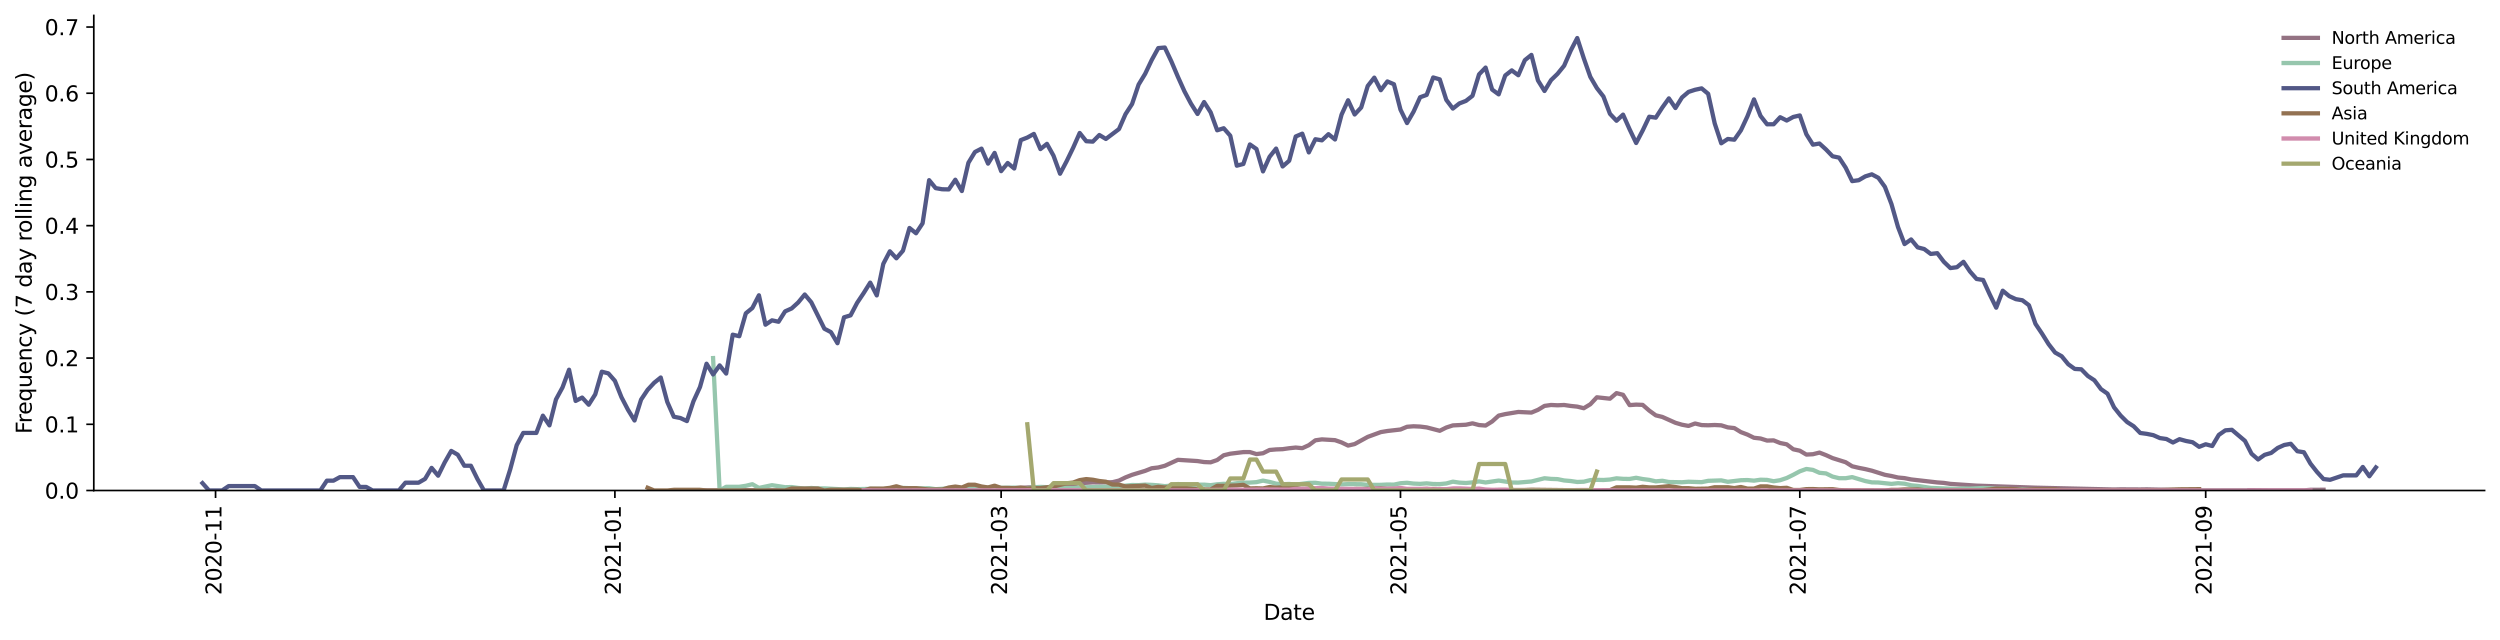<?xml version="1.0" encoding="utf-8" standalone="no"?>
<!DOCTYPE svg PUBLIC "-//W3C//DTD SVG 1.1//EN"
  "http://www.w3.org/Graphics/SVG/1.1/DTD/svg11.dtd">
<svg height="298.621pt" version="1.1" viewBox="0 0 1166.981 298.621" width="1166.981pt" xmlns="http://www.w3.org/2000/svg" xmlns:xlink="http://www.w3.org/1999/xlink">
 <defs>
  <style type="text/css">*{stroke-linecap:butt;stroke-linejoin:round;}</style>
 </defs>
 <g id="figure_1">
  <g id="patch_1">
   <path d="M 0 298.621 
L 1166.981 298.621 
L 1166.981 0 
L 0 0 
z
" style="fill:#ffffff;"/>
  </g>
  <g id="axes_1">
   <g id="patch_2">
    <path d="M 43.781 228.96 
L 1159.781 228.96 
L 1159.781 7.2 
L 43.781 7.2 
z
" style="fill:#ffffff;"/>
   </g>
   <g id="matplotlib.axis_1">
    <g id="xtick_1">
     <g id="line2d_1">
      <defs>
       <path d="M 0 0 
L 0 3.5 
" id="m5f59360769" style="stroke:#000000;stroke-width:0.8;"/>
      </defs>
      <g>
       <use style="stroke:#000000;stroke-width:0.8;" x="100.62" xlink:href="#m5f59360769" y="228.96"/>
      </g>
     </g>
     <g id="text_1">
      <!-- 2020-11 -->
      <g transform="translate(103.38 277.743)rotate(-90)scale(0.1 -0.1)">
       <defs>
        <path d="M 1228 531 
L 3431 531 
L 3431 0 
L 469 0 
L 469 531 
Q 828 903 1448 1529 
Q 2069 2156 2228 2338 
Q 2531 2678 2651 2914 
Q 2772 3150 2772 3378 
Q 2772 3750 2511 3984 
Q 2250 4219 1831 4219 
Q 1534 4219 1204 4116 
Q 875 4013 500 3803 
L 500 4441 
Q 881 4594 1212 4672 
Q 1544 4750 1819 4750 
Q 2544 4750 2975 4387 
Q 3406 4025 3406 3419 
Q 3406 3131 3298 2873 
Q 3191 2616 2906 2266 
Q 2828 2175 2409 1742 
Q 1991 1309 1228 531 
z
" id="DejaVuSans-32" transform="scale(0.016)"/>
        <path d="M 2034 4250 
Q 1547 4250 1301 3770 
Q 1056 3291 1056 2328 
Q 1056 1369 1301 889 
Q 1547 409 2034 409 
Q 2525 409 2770 889 
Q 3016 1369 3016 2328 
Q 3016 3291 2770 3770 
Q 2525 4250 2034 4250 
z
M 2034 4750 
Q 2819 4750 3233 4129 
Q 3647 3509 3647 2328 
Q 3647 1150 3233 529 
Q 2819 -91 2034 -91 
Q 1250 -91 836 529 
Q 422 1150 422 2328 
Q 422 3509 836 4129 
Q 1250 4750 2034 4750 
z
" id="DejaVuSans-30" transform="scale(0.016)"/>
        <path d="M 313 2009 
L 1997 2009 
L 1997 1497 
L 313 1497 
L 313 2009 
z
" id="DejaVuSans-2d" transform="scale(0.016)"/>
        <path d="M 794 531 
L 1825 531 
L 1825 4091 
L 703 3866 
L 703 4441 
L 1819 4666 
L 2450 4666 
L 2450 531 
L 3481 531 
L 3481 0 
L 794 0 
L 794 531 
z
" id="DejaVuSans-31" transform="scale(0.016)"/>
       </defs>
       <use xlink:href="#DejaVuSans-32"/>
       <use x="63.623" xlink:href="#DejaVuSans-30"/>
       <use x="127.246" xlink:href="#DejaVuSans-32"/>
       <use x="190.869" xlink:href="#DejaVuSans-30"/>
       <use x="254.492" xlink:href="#DejaVuSans-2d"/>
       <use x="290.576" xlink:href="#DejaVuSans-31"/>
       <use x="354.199" xlink:href="#DejaVuSans-31"/>
      </g>
     </g>
    </g>
    <g id="xtick_2">
     <g id="line2d_2">
      <g>
       <use style="stroke:#000000;stroke-width:0.8;" x="287.028" xlink:href="#m5f59360769" y="228.96"/>
      </g>
     </g>
     <g id="text_2">
      <!-- 2021-01 -->
      <g transform="translate(289.787 277.743)rotate(-90)scale(0.1 -0.1)">
       <use xlink:href="#DejaVuSans-32"/>
       <use x="63.623" xlink:href="#DejaVuSans-30"/>
       <use x="127.246" xlink:href="#DejaVuSans-32"/>
       <use x="190.869" xlink:href="#DejaVuSans-31"/>
       <use x="254.492" xlink:href="#DejaVuSans-2d"/>
       <use x="290.576" xlink:href="#DejaVuSans-30"/>
       <use x="354.199" xlink:href="#DejaVuSans-31"/>
      </g>
     </g>
    </g>
    <g id="xtick_3">
     <g id="line2d_3">
      <g>
       <use style="stroke:#000000;stroke-width:0.8;" x="467.323" xlink:href="#m5f59360769" y="228.96"/>
      </g>
     </g>
     <g id="text_3">
      <!-- 2021-03 -->
      <g transform="translate(470.083 277.743)rotate(-90)scale(0.1 -0.1)">
       <defs>
        <path d="M 2597 2516 
Q 3050 2419 3304 2112 
Q 3559 1806 3559 1356 
Q 3559 666 3084 287 
Q 2609 -91 1734 -91 
Q 1441 -91 1130 -33 
Q 819 25 488 141 
L 488 750 
Q 750 597 1062 519 
Q 1375 441 1716 441 
Q 2309 441 2620 675 
Q 2931 909 2931 1356 
Q 2931 1769 2642 2001 
Q 2353 2234 1838 2234 
L 1294 2234 
L 1294 2753 
L 1863 2753 
Q 2328 2753 2575 2939 
Q 2822 3125 2822 3475 
Q 2822 3834 2567 4026 
Q 2313 4219 1838 4219 
Q 1578 4219 1281 4162 
Q 984 4106 628 3988 
L 628 4550 
Q 988 4650 1302 4700 
Q 1616 4750 1894 4750 
Q 2613 4750 3031 4423 
Q 3450 4097 3450 3541 
Q 3450 3153 3228 2886 
Q 3006 2619 2597 2516 
z
" id="DejaVuSans-33" transform="scale(0.016)"/>
       </defs>
       <use xlink:href="#DejaVuSans-32"/>
       <use x="63.623" xlink:href="#DejaVuSans-30"/>
       <use x="127.246" xlink:href="#DejaVuSans-32"/>
       <use x="190.869" xlink:href="#DejaVuSans-31"/>
       <use x="254.492" xlink:href="#DejaVuSans-2d"/>
       <use x="290.576" xlink:href="#DejaVuSans-30"/>
       <use x="354.199" xlink:href="#DejaVuSans-33"/>
      </g>
     </g>
    </g>
    <g id="xtick_4">
     <g id="line2d_4">
      <g>
       <use style="stroke:#000000;stroke-width:0.8;" x="653.731" xlink:href="#m5f59360769" y="228.96"/>
      </g>
     </g>
     <g id="text_4">
      <!-- 2021-05 -->
      <g transform="translate(656.49 277.743)rotate(-90)scale(0.1 -0.1)">
       <defs>
        <path d="M 691 4666 
L 3169 4666 
L 3169 4134 
L 1269 4134 
L 1269 2991 
Q 1406 3038 1543 3061 
Q 1681 3084 1819 3084 
Q 2600 3084 3056 2656 
Q 3513 2228 3513 1497 
Q 3513 744 3044 326 
Q 2575 -91 1722 -91 
Q 1428 -91 1123 -41 
Q 819 9 494 109 
L 494 744 
Q 775 591 1075 516 
Q 1375 441 1709 441 
Q 2250 441 2565 725 
Q 2881 1009 2881 1497 
Q 2881 1984 2565 2268 
Q 2250 2553 1709 2553 
Q 1456 2553 1204 2497 
Q 953 2441 691 2322 
L 691 4666 
z
" id="DejaVuSans-35" transform="scale(0.016)"/>
       </defs>
       <use xlink:href="#DejaVuSans-32"/>
       <use x="63.623" xlink:href="#DejaVuSans-30"/>
       <use x="127.246" xlink:href="#DejaVuSans-32"/>
       <use x="190.869" xlink:href="#DejaVuSans-31"/>
       <use x="254.492" xlink:href="#DejaVuSans-2d"/>
       <use x="290.576" xlink:href="#DejaVuSans-30"/>
       <use x="354.199" xlink:href="#DejaVuSans-35"/>
      </g>
     </g>
    </g>
    <g id="xtick_5">
     <g id="line2d_5">
      <g>
       <use style="stroke:#000000;stroke-width:0.8;" x="840.138" xlink:href="#m5f59360769" y="228.96"/>
      </g>
     </g>
     <g id="text_5">
      <!-- 2021-07 -->
      <g transform="translate(842.898 277.743)rotate(-90)scale(0.1 -0.1)">
       <defs>
        <path d="M 525 4666 
L 3525 4666 
L 3525 4397 
L 1831 0 
L 1172 0 
L 2766 4134 
L 525 4134 
L 525 4666 
z
" id="DejaVuSans-37" transform="scale(0.016)"/>
       </defs>
       <use xlink:href="#DejaVuSans-32"/>
       <use x="63.623" xlink:href="#DejaVuSans-30"/>
       <use x="127.246" xlink:href="#DejaVuSans-32"/>
       <use x="190.869" xlink:href="#DejaVuSans-31"/>
       <use x="254.492" xlink:href="#DejaVuSans-2d"/>
       <use x="290.576" xlink:href="#DejaVuSans-30"/>
       <use x="354.199" xlink:href="#DejaVuSans-37"/>
      </g>
     </g>
    </g>
    <g id="xtick_6">
     <g id="line2d_6">
      <g>
       <use style="stroke:#000000;stroke-width:0.8;" x="1029.602" xlink:href="#m5f59360769" y="228.96"/>
      </g>
     </g>
     <g id="text_6">
      <!-- 2021-09 -->
      <g transform="translate(1032.361 277.743)rotate(-90)scale(0.1 -0.1)">
       <defs>
        <path d="M 703 97 
L 703 672 
Q 941 559 1184 500 
Q 1428 441 1663 441 
Q 2288 441 2617 861 
Q 2947 1281 2994 2138 
Q 2813 1869 2534 1725 
Q 2256 1581 1919 1581 
Q 1219 1581 811 2004 
Q 403 2428 403 3163 
Q 403 3881 828 4315 
Q 1253 4750 1959 4750 
Q 2769 4750 3195 4129 
Q 3622 3509 3622 2328 
Q 3622 1225 3098 567 
Q 2575 -91 1691 -91 
Q 1453 -91 1209 -44 
Q 966 3 703 97 
z
M 1959 2075 
Q 2384 2075 2632 2365 
Q 2881 2656 2881 3163 
Q 2881 3666 2632 3958 
Q 2384 4250 1959 4250 
Q 1534 4250 1286 3958 
Q 1038 3666 1038 3163 
Q 1038 2656 1286 2365 
Q 1534 2075 1959 2075 
z
" id="DejaVuSans-39" transform="scale(0.016)"/>
       </defs>
       <use xlink:href="#DejaVuSans-32"/>
       <use x="63.623" xlink:href="#DejaVuSans-30"/>
       <use x="127.246" xlink:href="#DejaVuSans-32"/>
       <use x="190.869" xlink:href="#DejaVuSans-31"/>
       <use x="254.492" xlink:href="#DejaVuSans-2d"/>
       <use x="290.576" xlink:href="#DejaVuSans-30"/>
       <use x="354.199" xlink:href="#DejaVuSans-39"/>
      </g>
     </g>
    </g>
    <g id="text_7">
     <!-- Date -->
     <g transform="translate(589.83 289.341)scale(0.1 -0.1)">
      <defs>
       <path d="M 1259 4147 
L 1259 519 
L 2022 519 
Q 2988 519 3436 956 
Q 3884 1394 3884 2338 
Q 3884 3275 3436 3711 
Q 2988 4147 2022 4147 
L 1259 4147 
z
M 628 4666 
L 1925 4666 
Q 3281 4666 3915 4102 
Q 4550 3538 4550 2338 
Q 4550 1131 3912 565 
Q 3275 0 1925 0 
L 628 0 
L 628 4666 
z
" id="DejaVuSans-44" transform="scale(0.016)"/>
       <path d="M 2194 1759 
Q 1497 1759 1228 1600 
Q 959 1441 959 1056 
Q 959 750 1161 570 
Q 1363 391 1709 391 
Q 2188 391 2477 730 
Q 2766 1069 2766 1631 
L 2766 1759 
L 2194 1759 
z
M 3341 1997 
L 3341 0 
L 2766 0 
L 2766 531 
Q 2569 213 2275 61 
Q 1981 -91 1556 -91 
Q 1019 -91 701 211 
Q 384 513 384 1019 
Q 384 1609 779 1909 
Q 1175 2209 1959 2209 
L 2766 2209 
L 2766 2266 
Q 2766 2663 2505 2880 
Q 2244 3097 1772 3097 
Q 1472 3097 1187 3025 
Q 903 2953 641 2809 
L 641 3341 
Q 956 3463 1253 3523 
Q 1550 3584 1831 3584 
Q 2591 3584 2966 3190 
Q 3341 2797 3341 1997 
z
" id="DejaVuSans-61" transform="scale(0.016)"/>
       <path d="M 1172 4494 
L 1172 3500 
L 2356 3500 
L 2356 3053 
L 1172 3053 
L 1172 1153 
Q 1172 725 1289 603 
Q 1406 481 1766 481 
L 2356 481 
L 2356 0 
L 1766 0 
Q 1100 0 847 248 
Q 594 497 594 1153 
L 594 3053 
L 172 3053 
L 172 3500 
L 594 3500 
L 594 4494 
L 1172 4494 
z
" id="DejaVuSans-74" transform="scale(0.016)"/>
       <path d="M 3597 1894 
L 3597 1613 
L 953 1613 
Q 991 1019 1311 708 
Q 1631 397 2203 397 
Q 2534 397 2845 478 
Q 3156 559 3463 722 
L 3463 178 
Q 3153 47 2828 -22 
Q 2503 -91 2169 -91 
Q 1331 -91 842 396 
Q 353 884 353 1716 
Q 353 2575 817 3079 
Q 1281 3584 2069 3584 
Q 2775 3584 3186 3129 
Q 3597 2675 3597 1894 
z
M 3022 2063 
Q 3016 2534 2758 2815 
Q 2500 3097 2075 3097 
Q 1594 3097 1305 2825 
Q 1016 2553 972 2059 
L 3022 2063 
z
" id="DejaVuSans-65" transform="scale(0.016)"/>
      </defs>
      <use xlink:href="#DejaVuSans-44"/>
      <use x="77.002" xlink:href="#DejaVuSans-61"/>
      <use x="138.281" xlink:href="#DejaVuSans-74"/>
      <use x="177.49" xlink:href="#DejaVuSans-65"/>
     </g>
    </g>
   </g>
   <g id="matplotlib.axis_2">
    <g id="ytick_1">
     <g id="line2d_7">
      <defs>
       <path d="M 0 0 
L -3.5 0 
" id="m405c05b58d" style="stroke:#000000;stroke-width:0.8;"/>
      </defs>
      <g>
       <use style="stroke:#000000;stroke-width:0.8;" x="43.781" xlink:href="#m405c05b58d" y="228.96"/>
      </g>
     </g>
     <g id="text_8">
      <!-- 0.0 -->
      <g transform="translate(20.878 232.759)scale(0.1 -0.1)">
       <defs>
        <path d="M 684 794 
L 1344 794 
L 1344 0 
L 684 0 
L 684 794 
z
" id="DejaVuSans-2e" transform="scale(0.016)"/>
       </defs>
       <use xlink:href="#DejaVuSans-30"/>
       <use x="63.623" xlink:href="#DejaVuSans-2e"/>
       <use x="95.41" xlink:href="#DejaVuSans-30"/>
      </g>
     </g>
    </g>
    <g id="ytick_2">
     <g id="line2d_8">
      <g>
       <use style="stroke:#000000;stroke-width:0.8;" x="43.781" xlink:href="#m405c05b58d" y="198.054"/>
      </g>
     </g>
     <g id="text_9">
      <!-- 0.1 -->
      <g transform="translate(20.878 201.853)scale(0.1 -0.1)">
       <use xlink:href="#DejaVuSans-30"/>
       <use x="63.623" xlink:href="#DejaVuSans-2e"/>
       <use x="95.41" xlink:href="#DejaVuSans-31"/>
      </g>
     </g>
    </g>
    <g id="ytick_3">
     <g id="line2d_9">
      <g>
       <use style="stroke:#000000;stroke-width:0.8;" x="43.781" xlink:href="#m405c05b58d" y="167.148"/>
      </g>
     </g>
     <g id="text_10">
      <!-- 0.2 -->
      <g transform="translate(20.878 170.947)scale(0.1 -0.1)">
       <use xlink:href="#DejaVuSans-30"/>
       <use x="63.623" xlink:href="#DejaVuSans-2e"/>
       <use x="95.41" xlink:href="#DejaVuSans-32"/>
      </g>
     </g>
    </g>
    <g id="ytick_4">
     <g id="line2d_10">
      <g>
       <use style="stroke:#000000;stroke-width:0.8;" x="43.781" xlink:href="#m405c05b58d" y="136.242"/>
      </g>
     </g>
     <g id="text_11">
      <!-- 0.3 -->
      <g transform="translate(20.878 140.041)scale(0.1 -0.1)">
       <use xlink:href="#DejaVuSans-30"/>
       <use x="63.623" xlink:href="#DejaVuSans-2e"/>
       <use x="95.41" xlink:href="#DejaVuSans-33"/>
      </g>
     </g>
    </g>
    <g id="ytick_5">
     <g id="line2d_11">
      <g>
       <use style="stroke:#000000;stroke-width:0.8;" x="43.781" xlink:href="#m405c05b58d" y="105.336"/>
      </g>
     </g>
     <g id="text_12">
      <!-- 0.4 -->
      <g transform="translate(20.878 109.135)scale(0.1 -0.1)">
       <defs>
        <path d="M 2419 4116 
L 825 1625 
L 2419 1625 
L 2419 4116 
z
M 2253 4666 
L 3047 4666 
L 3047 1625 
L 3713 1625 
L 3713 1100 
L 3047 1100 
L 3047 0 
L 2419 0 
L 2419 1100 
L 313 1100 
L 313 1709 
L 2253 4666 
z
" id="DejaVuSans-34" transform="scale(0.016)"/>
       </defs>
       <use xlink:href="#DejaVuSans-30"/>
       <use x="63.623" xlink:href="#DejaVuSans-2e"/>
       <use x="95.41" xlink:href="#DejaVuSans-34"/>
      </g>
     </g>
    </g>
    <g id="ytick_6">
     <g id="line2d_12">
      <g>
       <use style="stroke:#000000;stroke-width:0.8;" x="43.781" xlink:href="#m405c05b58d" y="74.43"/>
      </g>
     </g>
     <g id="text_13">
      <!-- 0.5 -->
      <g transform="translate(20.878 78.229)scale(0.1 -0.1)">
       <use xlink:href="#DejaVuSans-30"/>
       <use x="63.623" xlink:href="#DejaVuSans-2e"/>
       <use x="95.41" xlink:href="#DejaVuSans-35"/>
      </g>
     </g>
    </g>
    <g id="ytick_7">
     <g id="line2d_13">
      <g>
       <use style="stroke:#000000;stroke-width:0.8;" x="43.781" xlink:href="#m405c05b58d" y="43.524"/>
      </g>
     </g>
     <g id="text_14">
      <!-- 0.6 -->
      <g transform="translate(20.878 47.323)scale(0.1 -0.1)">
       <defs>
        <path d="M 2113 2584 
Q 1688 2584 1439 2293 
Q 1191 2003 1191 1497 
Q 1191 994 1439 701 
Q 1688 409 2113 409 
Q 2538 409 2786 701 
Q 3034 994 3034 1497 
Q 3034 2003 2786 2293 
Q 2538 2584 2113 2584 
z
M 3366 4563 
L 3366 3988 
Q 3128 4100 2886 4159 
Q 2644 4219 2406 4219 
Q 1781 4219 1451 3797 
Q 1122 3375 1075 2522 
Q 1259 2794 1537 2939 
Q 1816 3084 2150 3084 
Q 2853 3084 3261 2657 
Q 3669 2231 3669 1497 
Q 3669 778 3244 343 
Q 2819 -91 2113 -91 
Q 1303 -91 875 529 
Q 447 1150 447 2328 
Q 447 3434 972 4092 
Q 1497 4750 2381 4750 
Q 2619 4750 2861 4703 
Q 3103 4656 3366 4563 
z
" id="DejaVuSans-36" transform="scale(0.016)"/>
       </defs>
       <use xlink:href="#DejaVuSans-30"/>
       <use x="63.623" xlink:href="#DejaVuSans-2e"/>
       <use x="95.41" xlink:href="#DejaVuSans-36"/>
      </g>
     </g>
    </g>
    <g id="ytick_8">
     <g id="line2d_14">
      <g>
       <use style="stroke:#000000;stroke-width:0.8;" x="43.781" xlink:href="#m405c05b58d" y="12.618"/>
      </g>
     </g>
     <g id="text_15">
      <!-- 0.7 -->
      <g transform="translate(20.878 16.417)scale(0.1 -0.1)">
       <use xlink:href="#DejaVuSans-30"/>
       <use x="63.623" xlink:href="#DejaVuSans-2e"/>
       <use x="95.41" xlink:href="#DejaVuSans-37"/>
      </g>
     </g>
    </g>
    <g id="text_16">
     <!-- Frequency (7 day rolling average) -->
     <g transform="translate(14.798 202.529)rotate(-90)scale(0.1 -0.1)">
      <defs>
       <path d="M 628 4666 
L 3309 4666 
L 3309 4134 
L 1259 4134 
L 1259 2759 
L 3109 2759 
L 3109 2228 
L 1259 2228 
L 1259 0 
L 628 0 
L 628 4666 
z
" id="DejaVuSans-46" transform="scale(0.016)"/>
       <path d="M 2631 2963 
Q 2534 3019 2420 3045 
Q 2306 3072 2169 3072 
Q 1681 3072 1420 2755 
Q 1159 2438 1159 1844 
L 1159 0 
L 581 0 
L 581 3500 
L 1159 3500 
L 1159 2956 
Q 1341 3275 1631 3429 
Q 1922 3584 2338 3584 
Q 2397 3584 2469 3576 
Q 2541 3569 2628 3553 
L 2631 2963 
z
" id="DejaVuSans-72" transform="scale(0.016)"/>
       <path d="M 947 1747 
Q 947 1113 1208 752 
Q 1469 391 1925 391 
Q 2381 391 2643 752 
Q 2906 1113 2906 1747 
Q 2906 2381 2643 2742 
Q 2381 3103 1925 3103 
Q 1469 3103 1208 2742 
Q 947 2381 947 1747 
z
M 2906 525 
Q 2725 213 2448 61 
Q 2172 -91 1784 -91 
Q 1150 -91 751 415 
Q 353 922 353 1747 
Q 353 2572 751 3078 
Q 1150 3584 1784 3584 
Q 2172 3584 2448 3432 
Q 2725 3281 2906 2969 
L 2906 3500 
L 3481 3500 
L 3481 -1331 
L 2906 -1331 
L 2906 525 
z
" id="DejaVuSans-71" transform="scale(0.016)"/>
       <path d="M 544 1381 
L 544 3500 
L 1119 3500 
L 1119 1403 
Q 1119 906 1312 657 
Q 1506 409 1894 409 
Q 2359 409 2629 706 
Q 2900 1003 2900 1516 
L 2900 3500 
L 3475 3500 
L 3475 0 
L 2900 0 
L 2900 538 
Q 2691 219 2414 64 
Q 2138 -91 1772 -91 
Q 1169 -91 856 284 
Q 544 659 544 1381 
z
M 1991 3584 
L 1991 3584 
z
" id="DejaVuSans-75" transform="scale(0.016)"/>
       <path d="M 3513 2113 
L 3513 0 
L 2938 0 
L 2938 2094 
Q 2938 2591 2744 2837 
Q 2550 3084 2163 3084 
Q 1697 3084 1428 2787 
Q 1159 2491 1159 1978 
L 1159 0 
L 581 0 
L 581 3500 
L 1159 3500 
L 1159 2956 
Q 1366 3272 1645 3428 
Q 1925 3584 2291 3584 
Q 2894 3584 3203 3211 
Q 3513 2838 3513 2113 
z
" id="DejaVuSans-6e" transform="scale(0.016)"/>
       <path d="M 3122 3366 
L 3122 2828 
Q 2878 2963 2633 3030 
Q 2388 3097 2138 3097 
Q 1578 3097 1268 2742 
Q 959 2388 959 1747 
Q 959 1106 1268 751 
Q 1578 397 2138 397 
Q 2388 397 2633 464 
Q 2878 531 3122 666 
L 3122 134 
Q 2881 22 2623 -34 
Q 2366 -91 2075 -91 
Q 1284 -91 818 406 
Q 353 903 353 1747 
Q 353 2603 823 3093 
Q 1294 3584 2113 3584 
Q 2378 3584 2631 3529 
Q 2884 3475 3122 3366 
z
" id="DejaVuSans-63" transform="scale(0.016)"/>
       <path d="M 2059 -325 
Q 1816 -950 1584 -1140 
Q 1353 -1331 966 -1331 
L 506 -1331 
L 506 -850 
L 844 -850 
Q 1081 -850 1212 -737 
Q 1344 -625 1503 -206 
L 1606 56 
L 191 3500 
L 800 3500 
L 1894 763 
L 2988 3500 
L 3597 3500 
L 2059 -325 
z
" id="DejaVuSans-79" transform="scale(0.016)"/>
       <path id="DejaVuSans-20" transform="scale(0.016)"/>
       <path d="M 1984 4856 
Q 1566 4138 1362 3434 
Q 1159 2731 1159 2009 
Q 1159 1288 1364 580 
Q 1569 -128 1984 -844 
L 1484 -844 
Q 1016 -109 783 600 
Q 550 1309 550 2009 
Q 550 2706 781 3412 
Q 1013 4119 1484 4856 
L 1984 4856 
z
" id="DejaVuSans-28" transform="scale(0.016)"/>
       <path d="M 2906 2969 
L 2906 4863 
L 3481 4863 
L 3481 0 
L 2906 0 
L 2906 525 
Q 2725 213 2448 61 
Q 2172 -91 1784 -91 
Q 1150 -91 751 415 
Q 353 922 353 1747 
Q 353 2572 751 3078 
Q 1150 3584 1784 3584 
Q 2172 3584 2448 3432 
Q 2725 3281 2906 2969 
z
M 947 1747 
Q 947 1113 1208 752 
Q 1469 391 1925 391 
Q 2381 391 2643 752 
Q 2906 1113 2906 1747 
Q 2906 2381 2643 2742 
Q 2381 3103 1925 3103 
Q 1469 3103 1208 2742 
Q 947 2381 947 1747 
z
" id="DejaVuSans-64" transform="scale(0.016)"/>
       <path d="M 1959 3097 
Q 1497 3097 1228 2736 
Q 959 2375 959 1747 
Q 959 1119 1226 758 
Q 1494 397 1959 397 
Q 2419 397 2687 759 
Q 2956 1122 2956 1747 
Q 2956 2369 2687 2733 
Q 2419 3097 1959 3097 
z
M 1959 3584 
Q 2709 3584 3137 3096 
Q 3566 2609 3566 1747 
Q 3566 888 3137 398 
Q 2709 -91 1959 -91 
Q 1206 -91 779 398 
Q 353 888 353 1747 
Q 353 2609 779 3096 
Q 1206 3584 1959 3584 
z
" id="DejaVuSans-6f" transform="scale(0.016)"/>
       <path d="M 603 4863 
L 1178 4863 
L 1178 0 
L 603 0 
L 603 4863 
z
" id="DejaVuSans-6c" transform="scale(0.016)"/>
       <path d="M 603 3500 
L 1178 3500 
L 1178 0 
L 603 0 
L 603 3500 
z
M 603 4863 
L 1178 4863 
L 1178 4134 
L 603 4134 
L 603 4863 
z
" id="DejaVuSans-69" transform="scale(0.016)"/>
       <path d="M 2906 1791 
Q 2906 2416 2648 2759 
Q 2391 3103 1925 3103 
Q 1463 3103 1205 2759 
Q 947 2416 947 1791 
Q 947 1169 1205 825 
Q 1463 481 1925 481 
Q 2391 481 2648 825 
Q 2906 1169 2906 1791 
z
M 3481 434 
Q 3481 -459 3084 -895 
Q 2688 -1331 1869 -1331 
Q 1566 -1331 1297 -1286 
Q 1028 -1241 775 -1147 
L 775 -588 
Q 1028 -725 1275 -790 
Q 1522 -856 1778 -856 
Q 2344 -856 2625 -561 
Q 2906 -266 2906 331 
L 2906 616 
Q 2728 306 2450 153 
Q 2172 0 1784 0 
Q 1141 0 747 490 
Q 353 981 353 1791 
Q 353 2603 747 3093 
Q 1141 3584 1784 3584 
Q 2172 3584 2450 3431 
Q 2728 3278 2906 2969 
L 2906 3500 
L 3481 3500 
L 3481 434 
z
" id="DejaVuSans-67" transform="scale(0.016)"/>
       <path d="M 191 3500 
L 800 3500 
L 1894 563 
L 2988 3500 
L 3597 3500 
L 2284 0 
L 1503 0 
L 191 3500 
z
" id="DejaVuSans-76" transform="scale(0.016)"/>
       <path d="M 513 4856 
L 1013 4856 
Q 1481 4119 1714 3412 
Q 1947 2706 1947 2009 
Q 1947 1309 1714 600 
Q 1481 -109 1013 -844 
L 513 -844 
Q 928 -128 1133 580 
Q 1338 1288 1338 2009 
Q 1338 2731 1133 3434 
Q 928 4138 513 4856 
z
" id="DejaVuSans-29" transform="scale(0.016)"/>
      </defs>
      <use xlink:href="#DejaVuSans-46"/>
      <use x="50.27" xlink:href="#DejaVuSans-72"/>
      <use x="89.133" xlink:href="#DejaVuSans-65"/>
      <use x="150.656" xlink:href="#DejaVuSans-71"/>
      <use x="214.133" xlink:href="#DejaVuSans-75"/>
      <use x="277.512" xlink:href="#DejaVuSans-65"/>
      <use x="339.035" xlink:href="#DejaVuSans-6e"/>
      <use x="402.414" xlink:href="#DejaVuSans-63"/>
      <use x="457.395" xlink:href="#DejaVuSans-79"/>
      <use x="516.574" xlink:href="#DejaVuSans-20"/>
      <use x="548.361" xlink:href="#DejaVuSans-28"/>
      <use x="587.375" xlink:href="#DejaVuSans-37"/>
      <use x="650.998" xlink:href="#DejaVuSans-20"/>
      <use x="682.785" xlink:href="#DejaVuSans-64"/>
      <use x="746.262" xlink:href="#DejaVuSans-61"/>
      <use x="807.541" xlink:href="#DejaVuSans-79"/>
      <use x="866.721" xlink:href="#DejaVuSans-20"/>
      <use x="898.508" xlink:href="#DejaVuSans-72"/>
      <use x="937.371" xlink:href="#DejaVuSans-6f"/>
      <use x="998.553" xlink:href="#DejaVuSans-6c"/>
      <use x="1026.336" xlink:href="#DejaVuSans-6c"/>
      <use x="1054.119" xlink:href="#DejaVuSans-69"/>
      <use x="1081.902" xlink:href="#DejaVuSans-6e"/>
      <use x="1145.281" xlink:href="#DejaVuSans-67"/>
      <use x="1208.758" xlink:href="#DejaVuSans-20"/>
      <use x="1240.545" xlink:href="#DejaVuSans-61"/>
      <use x="1301.824" xlink:href="#DejaVuSans-76"/>
      <use x="1361.004" xlink:href="#DejaVuSans-65"/>
      <use x="1422.527" xlink:href="#DejaVuSans-72"/>
      <use x="1463.641" xlink:href="#DejaVuSans-61"/>
      <use x="1524.92" xlink:href="#DejaVuSans-67"/>
      <use x="1588.396" xlink:href="#DejaVuSans-65"/>
      <use x="1649.92" xlink:href="#DejaVuSans-29"/>
     </g>
    </g>
   </g>
   <g id="line2d_15">
    <path clip-path="url(#p22d90b7906)" d="M 323.698 228.875 
L 332.866 228.96 
L 338.977 228.868 
L 348.145 228.807 
L 354.257 228.9 
L 366.48 228.936 
L 378.703 228.912 
L 393.983 228.938 
L 400.095 228.889 
L 406.206 228.817 
L 448.988 228.769 
L 455.1 228.494 
L 461.212 228.455 
L 464.268 228.303 
L 467.323 228.319 
L 473.435 227.872 
L 482.603 227.404 
L 488.714 227.413 
L 491.77 227.281 
L 494.826 227.307 
L 503.994 225.541 
L 510.105 225.173 
L 513.161 225.228 
L 519.273 225.093 
L 522.329 224.332 
L 525.385 222.842 
L 528.441 221.641 
L 534.552 219.794 
L 537.608 218.579 
L 540.664 218.22 
L 543.72 217.43 
L 549.832 214.639 
L 558.999 215.222 
L 562.055 215.687 
L 565.111 215.804 
L 568.167 214.74 
L 571.223 212.515 
L 574.279 211.787 
L 580.39 211.036 
L 583.446 211.024 
L 586.502 211.958 
L 589.558 211.568 
L 592.614 210.052 
L 595.67 209.784 
L 598.725 209.67 
L 601.781 209.235 
L 604.837 208.916 
L 607.893 209.204 
L 610.949 207.812 
L 614.005 205.538 
L 617.061 205.098 
L 623.172 205.462 
L 626.228 206.525 
L 629.284 207.993 
L 632.34 207.287 
L 638.452 203.935 
L 644.563 201.695 
L 647.619 201.189 
L 653.731 200.491 
L 656.787 199.22 
L 659.843 198.985 
L 662.898 199.124 
L 665.954 199.5 
L 672.066 201.089 
L 675.122 199.565 
L 678.178 198.575 
L 684.289 198.265 
L 687.345 197.61 
L 690.401 198.409 
L 693.457 198.644 
L 696.513 196.754 
L 699.569 194.003 
L 702.625 193.305 
L 708.736 192.296 
L 714.848 192.588 
L 717.904 191.315 
L 720.96 189.474 
L 724.016 189.04 
L 727.072 189.187 
L 730.127 189.045 
L 733.183 189.492 
L 736.239 189.804 
L 739.295 190.557 
L 742.351 188.711 
L 745.407 185.454 
L 751.518 186.11 
L 754.574 183.506 
L 757.63 184.297 
L 760.686 189.101 
L 763.742 188.874 
L 766.798 188.998 
L 769.854 191.667 
L 772.909 193.879 
L 775.965 194.624 
L 782.077 197.356 
L 785.133 198.252 
L 788.189 198.82 
L 791.245 197.683 
L 794.3 198.427 
L 797.356 198.518 
L 800.412 198.389 
L 803.468 198.544 
L 806.524 199.498 
L 809.58 199.829 
L 812.636 201.709 
L 815.691 202.86 
L 818.747 204.349 
L 821.803 204.688 
L 824.859 205.654 
L 827.915 205.57 
L 830.971 206.793 
L 834.027 207.41 
L 837.082 209.723 
L 840.138 210.389 
L 843.194 212.196 
L 846.25 212.028 
L 849.306 211.263 
L 852.362 212.454 
L 855.418 213.84 
L 861.529 215.756 
L 864.585 217.659 
L 867.641 218.376 
L 870.697 218.976 
L 873.753 219.711 
L 879.864 221.639 
L 882.92 222.195 
L 885.976 222.903 
L 889.032 223.189 
L 892.088 223.796 
L 904.311 225.197 
L 907.367 225.417 
L 910.423 225.874 
L 922.647 226.695 
L 950.149 227.643 
L 986.82 228.498 
L 989.875 228.422 
L 999.043 228.473 
L 1002.099 228.426 
L 1020.434 228.811 
L 1032.657 228.816 
L 1050.993 228.789 
L 1060.16 228.891 
L 1075.44 228.901 
L 1078.495 228.642 
L 1084.607 228.616 
L 1084.607 228.616 
" style="fill:none;stroke:#947383;stroke-linecap:square;stroke-width:2;"/>
   </g>
   <g id="line2d_16">
    <path clip-path="url(#p22d90b7906)" d="M 332.866 167.148 
L 335.921 228.96 
L 338.977 227.227 
L 345.089 227.227 
L 348.145 226.766 
L 351.201 226.027 
L 354.257 227.76 
L 360.368 226.479 
L 366.48 227.419 
L 369.536 227.354 
L 372.592 227.771 
L 375.648 228.051 
L 378.703 227.794 
L 381.759 228.001 
L 384.815 227.974 
L 393.983 228.472 
L 397.039 228.229 
L 400.095 228.321 
L 406.206 228.199 
L 412.318 228.308 
L 415.374 228.21 
L 418.43 228.231 
L 421.486 227.753 
L 427.597 227.992 
L 433.709 227.919 
L 436.765 228.347 
L 442.877 227.971 
L 445.932 228.073 
L 455.1 227.859 
L 458.156 227.986 
L 461.212 227.602 
L 464.268 227.524 
L 467.323 227.715 
L 473.435 227.614 
L 476.491 227.847 
L 479.547 227.913 
L 482.603 227.428 
L 485.659 227.296 
L 491.77 227.493 
L 494.826 227.496 
L 497.882 227.793 
L 500.938 227.886 
L 503.994 227.531 
L 516.217 227.2 
L 519.273 227.557 
L 522.329 227.225 
L 525.385 226.702 
L 528.441 226.396 
L 531.496 226.449 
L 534.552 226.217 
L 537.608 226.332 
L 540.664 226.566 
L 543.72 226.927 
L 546.776 226.687 
L 549.832 225.95 
L 555.943 226.32 
L 562.055 226.227 
L 565.111 226.48 
L 568.167 226.072 
L 571.223 225.846 
L 574.279 225.978 
L 577.334 225.562 
L 580.39 225.309 
L 583.446 225.264 
L 586.502 225.06 
L 589.558 224.348 
L 592.614 224.951 
L 595.67 225.769 
L 598.725 226.045 
L 601.781 225.9 
L 604.837 226.212 
L 610.949 225.423 
L 614.005 225.363 
L 617.061 225.783 
L 620.116 225.794 
L 626.228 226.132 
L 629.284 225.97 
L 635.396 226.032 
L 638.452 226.329 
L 644.563 226.319 
L 647.619 226.166 
L 650.675 226.219 
L 653.731 225.575 
L 656.787 225.355 
L 659.843 225.734 
L 662.898 225.867 
L 665.954 225.629 
L 669.01 225.931 
L 672.066 225.967 
L 675.122 225.679 
L 678.178 224.842 
L 681.234 225.288 
L 684.289 225.446 
L 687.345 225.189 
L 690.401 224.718 
L 693.457 225.211 
L 699.569 224.325 
L 705.68 225.238 
L 708.736 225.269 
L 714.848 224.754 
L 720.96 223.245 
L 724.016 223.547 
L 727.072 223.655 
L 730.127 224.277 
L 733.183 224.535 
L 736.239 224.983 
L 739.295 224.853 
L 742.351 224.114 
L 745.407 223.981 
L 748.463 224.055 
L 751.518 223.847 
L 754.574 223.277 
L 757.63 223.523 
L 760.686 223.568 
L 763.742 223.024 
L 766.798 223.616 
L 769.854 224.003 
L 772.909 224.689 
L 775.965 224.419 
L 779.021 225.003 
L 785.133 225.112 
L 788.189 224.876 
L 794.3 225.066 
L 797.356 224.45 
L 803.468 224.241 
L 806.524 224.897 
L 812.636 224.171 
L 815.691 224.083 
L 818.747 224.366 
L 821.803 223.927 
L 824.859 224.019 
L 827.915 224.637 
L 830.971 224.156 
L 834.027 223.129 
L 837.082 221.638 
L 840.138 220.005 
L 843.194 218.908 
L 846.25 219.343 
L 849.306 220.695 
L 852.362 220.989 
L 855.418 222.466 
L 858.473 223.221 
L 861.529 223.227 
L 864.585 222.713 
L 870.697 224.555 
L 873.753 225.165 
L 876.809 225.23 
L 882.92 225.881 
L 885.976 225.553 
L 889.032 225.785 
L 892.088 226.534 
L 895.144 226.819 
L 901.256 227.748 
L 913.479 228.253 
L 916.535 228.015 
L 919.591 228.087 
L 925.702 227.799 
L 928.758 227.899 
L 931.814 228.169 
L 934.87 228.136 
L 940.982 228.451 
L 944.038 228.468 
L 950.149 228.771 
L 971.54 228.874 
L 1026.546 228.96 
L 1047.937 228.934 
L 1047.937 228.934 
" style="fill:none;stroke:#96c6ad;stroke-linecap:square;stroke-width:2;"/>
   </g>
   <g id="line2d_17">
    <path clip-path="url(#p22d90b7906)" d="M 94.509 225.526 
L 97.564 228.96 
L 103.676 228.96 
L 106.732 226.9 
L 118.955 226.9 
L 122.011 228.96 
L 149.514 228.96 
L 152.57 224.381 
L 155.626 224.381 
L 158.682 222.711 
L 164.793 222.711 
L 167.849 227.289 
L 170.905 227.289 
L 173.961 228.96 
L 186.184 228.96 
L 189.24 225.324 
L 195.352 225.324 
L 198.408 223.558 
L 201.464 218.407 
L 204.519 222.043 
L 207.575 215.862 
L 210.631 210.487 
L 213.687 212.253 
L 216.743 217.404 
L 219.799 217.404 
L 222.855 223.585 
L 225.91 228.96 
L 235.078 228.96 
L 238.134 219.2 
L 241.19 207.814 
L 244.246 202.09 
L 250.357 202.09 
L 253.413 194.04 
L 256.469 198.558 
L 259.525 186.451 
L 262.581 180.832 
L 265.637 172.59 
L 268.693 187.147 
L 271.748 185.587 
L 274.804 188.918 
L 277.86 184.077 
L 280.916 173.506 
L 283.972 174.287 
L 287.028 177.771 
L 290.084 185.402 
L 293.139 191.284 
L 296.195 196.279 
L 299.251 186.533 
L 302.307 181.968 
L 305.363 178.675 
L 308.419 176.219 
L 311.475 187.611 
L 314.53 194.532 
L 317.586 195.126 
L 320.642 196.553 
L 323.698 187.322 
L 326.754 180.656 
L 329.81 169.788 
L 332.866 174.791 
L 335.921 170.565 
L 338.977 174.376 
L 342.033 156.227 
L 345.089 156.94 
L 348.145 146.258 
L 351.201 143.766 
L 354.257 137.844 
L 357.312 151.562 
L 360.368 149.532 
L 363.424 150.189 
L 366.48 145.345 
L 369.536 143.976 
L 372.592 141.186 
L 375.648 137.476 
L 378.703 141.112 
L 384.815 153.441 
L 387.871 155.035 
L 390.927 160.202 
L 393.983 148.124 
L 397.039 147.203 
L 400.095 141.375 
L 403.15 136.804 
L 406.206 131.928 
L 409.262 137.89 
L 412.318 123.164 
L 415.374 117.304 
L 418.43 120.567 
L 421.486 117.03 
L 424.541 106.428 
L 427.597 108.877 
L 430.653 104.254 
L 433.709 84.108 
L 436.765 87.818 
L 439.821 88.349 
L 442.877 88.411 
L 445.932 83.905 
L 448.988 89.171 
L 452.044 75.99 
L 455.1 70.953 
L 458.156 69.377 
L 461.212 76.368 
L 464.268 71.383 
L 467.323 79.884 
L 470.379 76.091 
L 473.435 78.657 
L 476.491 65.404 
L 479.547 64.208 
L 482.603 62.52 
L 485.659 69.584 
L 488.714 67.154 
L 491.77 72.676 
L 494.826 81.088 
L 497.882 75.276 
L 500.938 68.977 
L 503.994 62.078 
L 507.05 65.914 
L 510.105 66.117 
L 513.161 63.024 
L 516.217 64.856 
L 522.329 60.253 
L 525.385 53.275 
L 528.441 48.55 
L 531.496 39.48 
L 534.552 34.45 
L 537.608 28.021 
L 540.664 22.449 
L 543.72 22.183 
L 546.776 28.656 
L 549.832 35.845 
L 552.887 42.622 
L 555.943 48.391 
L 558.999 53.2 
L 562.055 47.635 
L 565.111 52.414 
L 568.167 60.815 
L 571.223 59.864 
L 574.279 63.342 
L 577.334 77.339 
L 580.39 76.534 
L 583.446 67.424 
L 586.502 69.561 
L 589.558 80.001 
L 592.614 73.217 
L 595.67 69.362 
L 598.725 77.698 
L 601.781 75.041 
L 604.837 63.709 
L 607.893 62.401 
L 610.949 71.142 
L 614.005 64.998 
L 617.061 65.507 
L 620.116 62.631 
L 623.172 65.104 
L 626.228 53.514 
L 629.284 46.807 
L 632.34 53.436 
L 635.396 50.174 
L 638.452 40.132 
L 641.507 36.245 
L 644.563 42.095 
L 647.619 38.017 
L 650.675 39.322 
L 653.731 51.167 
L 656.787 57.442 
L 659.843 52.131 
L 662.898 45.4 
L 665.954 44.291 
L 669.01 36.16 
L 672.066 37.053 
L 675.122 46.622 
L 678.178 50.68 
L 681.234 48.277 
L 684.289 47.098 
L 687.345 44.721 
L 690.401 34.726 
L 693.457 31.547 
L 696.513 41.806 
L 699.569 44.049 
L 702.625 35.239 
L 705.68 32.854 
L 708.736 35.123 
L 711.792 28.078 
L 714.848 25.632 
L 717.904 37.545 
L 720.96 42.468 
L 724.016 37.4 
L 727.072 34.44 
L 730.127 30.671 
L 733.183 23.654 
L 736.239 17.76 
L 739.295 27.195 
L 742.351 35.884 
L 745.407 41.119 
L 748.463 45.049 
L 751.518 53.132 
L 754.574 56.359 
L 757.63 53.509 
L 760.686 60.36 
L 763.742 66.744 
L 766.798 60.901 
L 769.854 54.486 
L 772.909 54.919 
L 775.965 50.168 
L 779.021 45.93 
L 782.077 50.427 
L 785.133 45.499 
L 788.189 42.897 
L 791.245 41.906 
L 794.3 41.247 
L 797.356 43.791 
L 800.412 57.618 
L 803.468 66.888 
L 806.524 64.87 
L 809.58 65.208 
L 812.636 60.842 
L 815.691 54.294 
L 818.747 46.406 
L 821.803 54.106 
L 824.859 58.021 
L 827.915 58.009 
L 830.971 54.718 
L 834.027 56.258 
L 837.082 54.596 
L 840.138 53.887 
L 843.194 62.658 
L 846.25 67.522 
L 849.306 66.992 
L 852.362 69.769 
L 855.418 72.944 
L 858.473 73.583 
L 861.529 78.253 
L 864.585 84.543 
L 867.641 84.116 
L 870.697 82.337 
L 873.753 81.377 
L 876.809 83.013 
L 879.864 87.235 
L 882.92 95.252 
L 885.976 105.98 
L 889.032 113.929 
L 892.088 111.775 
L 895.144 115.466 
L 898.2 116.248 
L 901.256 118.537 
L 904.311 118.181 
L 907.367 122.209 
L 910.423 125.132 
L 913.479 124.73 
L 916.535 122.217 
L 919.591 126.76 
L 922.647 130.216 
L 925.702 130.689 
L 928.758 137.378 
L 931.814 143.618 
L 934.87 135.704 
L 937.926 138.244 
L 940.982 139.642 
L 944.038 140.163 
L 947.093 142.471 
L 950.149 151.186 
L 953.205 155.736 
L 956.261 160.637 
L 959.317 164.578 
L 962.373 166.29 
L 965.429 170.011 
L 968.484 172.214 
L 971.54 172.389 
L 974.596 175.51 
L 977.652 177.52 
L 980.708 181.627 
L 983.764 183.759 
L 986.82 190.145 
L 989.875 193.976 
L 992.931 197.013 
L 995.987 198.979 
L 999.043 202.111 
L 1002.099 202.524 
L 1005.155 203.136 
L 1008.211 204.488 
L 1011.266 204.928 
L 1014.322 206.557 
L 1017.378 205.004 
L 1020.434 205.85 
L 1023.49 206.434 
L 1026.546 208.579 
L 1029.602 207.385 
L 1032.657 208.191 
L 1035.713 203.017 
L 1038.769 200.883 
L 1041.825 200.632 
L 1047.937 205.802 
L 1050.993 211.787 
L 1054.049 214.47 
L 1057.104 212.317 
L 1060.16 211.43 
L 1063.216 209.091 
L 1066.272 207.715 
L 1069.328 207.158 
L 1072.384 210.63 
L 1075.44 211.108 
L 1078.495 216.406 
L 1081.551 220.288 
L 1084.607 223.617 
L 1087.663 223.97 
L 1093.775 221.899 
L 1099.886 221.899 
L 1102.942 217.973 
L 1105.998 222.311 
L 1109.054 218.19 
L 1109.054 218.19 
" style="fill:none;stroke:#525886;stroke-linecap:square;stroke-width:2;"/>
   </g>
   <g id="line2d_18">
    <path clip-path="url(#p22d90b7906)" d="M 302.307 227.679 
L 305.363 228.96 
L 311.475 228.96 
L 314.53 228.654 
L 326.754 228.654 
L 329.81 228.96 
L 366.48 228.96 
L 369.536 228.037 
L 381.759 228.037 
L 384.815 228.96 
L 387.871 228.596 
L 400.095 228.596 
L 403.15 228.96 
L 406.206 228.077 
L 412.318 228.077 
L 415.374 227.737 
L 418.43 226.993 
L 421.486 227.876 
L 427.597 227.876 
L 433.709 228.525 
L 439.821 228.525 
L 442.877 227.574 
L 445.932 227.127 
L 448.988 227.563 
L 452.044 226.279 
L 455.1 226.279 
L 458.156 227.095 
L 461.212 227.541 
L 464.268 226.717 
L 467.323 227.769 
L 470.379 227.769 
L 473.435 227.905 
L 476.491 227.62 
L 479.547 228.02 
L 482.603 227.854 
L 485.659 227.854 
L 491.77 227.083 
L 497.882 225.598 
L 500.938 225.26 
L 503.994 224.119 
L 507.05 223.638 
L 510.105 223.935 
L 513.161 224.531 
L 516.217 224.869 
L 519.273 226.181 
L 522.329 226.222 
L 525.385 227.075 
L 534.552 226.683 
L 537.608 227.793 
L 540.664 227.265 
L 543.72 227.55 
L 546.776 227.321 
L 549.832 227.83 
L 552.887 227.738 
L 558.999 228.415 
L 565.111 228.507 
L 568.167 226.781 
L 571.223 226.803 
L 577.334 226.591 
L 580.39 226.32 
L 583.446 228.001 
L 586.502 227.92 
L 589.558 228.011 
L 592.614 227.35 
L 595.67 227.622 
L 598.725 227.506 
L 601.781 227.789 
L 604.837 227.671 
L 607.893 228.483 
L 610.949 228.045 
L 614.005 228.297 
L 617.061 228.297 
L 626.228 228.708 
L 629.284 228.638 
L 632.34 228.255 
L 638.452 228.205 
L 644.563 228.023 
L 647.619 228.272 
L 653.731 228.209 
L 656.787 228.44 
L 659.843 228.344 
L 662.898 228.381 
L 665.954 228.245 
L 672.066 228.29 
L 675.122 228.545 
L 690.401 228.96 
L 699.569 228.74 
L 711.792 228.726 
L 714.848 228.607 
L 724.016 228.711 
L 745.407 228.96 
L 748.463 228.812 
L 751.518 228.812 
L 754.574 227.492 
L 760.686 227.492 
L 763.742 227.64 
L 766.798 227.24 
L 769.854 227.523 
L 772.909 227.523 
L 779.021 226.943 
L 782.077 227.343 
L 785.133 227.889 
L 788.189 227.889 
L 791.245 228.171 
L 797.356 228.072 
L 800.412 227.441 
L 806.524 227.441 
L 809.58 227.838 
L 812.636 227.332 
L 815.691 228.076 
L 818.747 228.076 
L 821.803 227.048 
L 824.859 227.048 
L 827.915 227.554 
L 830.971 227.858 
L 834.027 227.701 
L 837.082 228.73 
L 840.138 228.73 
L 843.194 228.324 
L 846.25 228.279 
L 849.306 228.436 
L 855.418 228.343 
L 858.473 228.748 
L 861.529 228.867 
L 879.864 228.96 
L 882.92 228.664 
L 885.976 228.664 
L 889.032 228.472 
L 895.144 228.472 
L 898.2 228.769 
L 901.256 228.722 
L 904.311 228.914 
L 922.647 228.844 
L 925.702 228.759 
L 931.814 228.166 
L 934.87 228.166 
L 940.982 228.367 
L 944.038 228.666 
L 950.149 228.396 
L 959.317 228.396 
L 962.373 228.798 
L 968.484 228.894 
L 1008.211 228.8 
L 1017.378 228.41 
L 1026.546 228.332 
L 1026.546 228.332 
" style="fill:none;stroke:#937252;stroke-linecap:square;stroke-width:2;"/>
   </g>
   <g id="line2d_19">
    <path clip-path="url(#p22d90b7906)" d="M 403.15 228.892 
L 409.262 228.96 
L 467.323 228.869 
L 482.603 228.833 
L 494.826 228.842 
L 516.217 228.814 
L 525.385 228.886 
L 534.552 228.925 
L 543.72 228.897 
L 555.943 228.926 
L 562.055 228.821 
L 565.111 228.688 
L 571.223 228.589 
L 577.334 228.525 
L 580.39 228.604 
L 589.558 228.482 
L 601.781 228.563 
L 604.837 228.205 
L 607.893 228.086 
L 610.949 228.117 
L 614.005 227.895 
L 617.061 227.804 
L 620.116 228.071 
L 635.396 228.312 
L 638.452 228.412 
L 641.507 227.92 
L 644.563 228.121 
L 650.675 228.072 
L 653.731 227.78 
L 656.787 228.216 
L 665.954 228.179 
L 669.01 228.417 
L 672.066 228.277 
L 675.122 228.35 
L 678.178 228.003 
L 681.234 227.97 
L 687.345 228.266 
L 690.401 228.069 
L 693.457 228.503 
L 696.513 228.641 
L 702.625 228.609 
L 705.68 228.806 
L 714.848 228.797 
L 724.016 228.96 
L 739.295 228.718 
L 754.574 228.942 
L 772.909 228.921 
L 794.3 228.96 
L 1078.495 228.948 
L 1078.495 228.948 
" style="fill:none;stroke:#d18cad;stroke-linecap:square;stroke-width:2;"/>
   </g>
   <g id="line2d_20">
    <path clip-path="url(#p22d90b7906)" d="M 479.547 198.054 
L 482.603 228.96 
L 485.659 228.96 
L 488.714 228.96 
L 491.77 225.526 
L 494.826 225.526 
L 497.882 225.526 
L 500.938 225.526 
L 503.994 225.526 
L 507.05 228.96 
L 510.105 228.96 
L 513.161 228.96 
L 516.217 228.96 
L 519.273 228.96 
L 522.329 228.96 
L 525.385 228.96 
L 528.441 228.96 
L 531.496 228.96 
L 534.552 228.96 
L 537.608 228.96 
L 540.664 228.96 
L 543.72 228.96 
L 546.776 226.017 
L 549.832 226.017 
L 552.887 226.017 
L 555.943 226.017 
L 558.999 226.017 
L 562.055 228.96 
L 565.111 228.96 
L 568.167 228.96 
L 571.223 228.96 
L 574.279 223.341 
L 577.334 223.341 
L 580.39 223.341 
L 583.446 214.51 
L 586.502 214.51 
L 589.558 220.13 
L 592.614 220.13 
L 595.67 220.13 
L 598.725 226.017 
L 601.781 226.017 
L 604.837 226.017 
L 607.893 226.017 
L 610.949 226.017 
L 614.005 228.96 
L 617.061 228.96 
L 620.116 228.96 
L 623.172 228.96 
L 626.228 223.809 
L 629.284 223.809 
L 632.34 223.809 
L 635.396 223.809 
L 638.452 223.809 
L 641.507 228.96 
L 644.563 228.96 
L 647.619 228.96 
L 650.675 228.96 
L 653.731 228.96 
L 656.787 228.96 
L 659.843 228.96 
L 662.898 228.96 
L 665.954 228.96 
L 669.01 228.96 
L 672.066 228.96 
L 675.122 228.96 
L 678.178 228.96 
L 681.234 228.96 
L 684.289 228.96 
L 687.345 228.96 
L 690.401 216.598 
L 693.457 216.598 
L 696.513 216.598 
L 699.569 216.598 
L 702.625 216.598 
L 705.68 228.96 
L 708.736 228.96 
L 711.792 228.96 
L 714.848 228.96 
L 717.904 228.96 
L 720.96 228.96 
L 724.016 228.96 
L 727.072 228.96 
L 730.127 228.96 
L 733.183 228.96 
L 736.239 228.96 
L 739.295 228.96 
L 742.351 228.96 
L 745.407 220.13 
" style="fill:none;stroke:#a4a86f;stroke-linecap:square;stroke-width:2;"/>
   </g>
   <g id="patch_3">
    <path d="M 43.781 228.96 
L 43.781 7.2 
" style="fill:none;stroke:#000000;stroke-linecap:square;stroke-linejoin:miter;stroke-width:0.8;"/>
   </g>
   <g id="patch_4">
    <path d="M 43.781 228.96 
L 1159.781 228.96 
" style="fill:none;stroke:#000000;stroke-linecap:square;stroke-linejoin:miter;stroke-width:0.8;"/>
   </g>
   <g id="legend_1">
    <g id="line2d_21">
     <path d="M 1065.97 17.679 
L 1081.97 17.679 
" style="fill:none;stroke:#947383;stroke-linecap:square;stroke-width:2;"/>
    </g>
    <g id="line2d_22"/>
    <g id="text_17">
     <!-- North America -->
     <g transform="translate(1088.37 20.479)scale(0.08 -0.08)">
      <defs>
       <path d="M 628 4666 
L 1478 4666 
L 3547 763 
L 3547 4666 
L 4159 4666 
L 4159 0 
L 3309 0 
L 1241 3903 
L 1241 0 
L 628 0 
L 628 4666 
z
" id="DejaVuSans-4e" transform="scale(0.016)"/>
       <path d="M 3513 2113 
L 3513 0 
L 2938 0 
L 2938 2094 
Q 2938 2591 2744 2837 
Q 2550 3084 2163 3084 
Q 1697 3084 1428 2787 
Q 1159 2491 1159 1978 
L 1159 0 
L 581 0 
L 581 4863 
L 1159 4863 
L 1159 2956 
Q 1366 3272 1645 3428 
Q 1925 3584 2291 3584 
Q 2894 3584 3203 3211 
Q 3513 2838 3513 2113 
z
" id="DejaVuSans-68" transform="scale(0.016)"/>
       <path d="M 2188 4044 
L 1331 1722 
L 3047 1722 
L 2188 4044 
z
M 1831 4666 
L 2547 4666 
L 4325 0 
L 3669 0 
L 3244 1197 
L 1141 1197 
L 716 0 
L 50 0 
L 1831 4666 
z
" id="DejaVuSans-41" transform="scale(0.016)"/>
       <path d="M 3328 2828 
Q 3544 3216 3844 3400 
Q 4144 3584 4550 3584 
Q 5097 3584 5394 3201 
Q 5691 2819 5691 2113 
L 5691 0 
L 5113 0 
L 5113 2094 
Q 5113 2597 4934 2840 
Q 4756 3084 4391 3084 
Q 3944 3084 3684 2787 
Q 3425 2491 3425 1978 
L 3425 0 
L 2847 0 
L 2847 2094 
Q 2847 2600 2669 2842 
Q 2491 3084 2119 3084 
Q 1678 3084 1418 2786 
Q 1159 2488 1159 1978 
L 1159 0 
L 581 0 
L 581 3500 
L 1159 3500 
L 1159 2956 
Q 1356 3278 1631 3431 
Q 1906 3584 2284 3584 
Q 2666 3584 2933 3390 
Q 3200 3197 3328 2828 
z
" id="DejaVuSans-6d" transform="scale(0.016)"/>
      </defs>
      <use xlink:href="#DejaVuSans-4e"/>
      <use x="74.805" xlink:href="#DejaVuSans-6f"/>
      <use x="135.986" xlink:href="#DejaVuSans-72"/>
      <use x="177.1" xlink:href="#DejaVuSans-74"/>
      <use x="216.309" xlink:href="#DejaVuSans-68"/>
      <use x="279.688" xlink:href="#DejaVuSans-20"/>
      <use x="311.475" xlink:href="#DejaVuSans-41"/>
      <use x="379.883" xlink:href="#DejaVuSans-6d"/>
      <use x="477.295" xlink:href="#DejaVuSans-65"/>
      <use x="538.818" xlink:href="#DejaVuSans-72"/>
      <use x="579.932" xlink:href="#DejaVuSans-69"/>
      <use x="607.715" xlink:href="#DejaVuSans-63"/>
      <use x="662.695" xlink:href="#DejaVuSans-61"/>
     </g>
    </g>
    <g id="line2d_23">
     <path d="M 1065.97 29.421 
L 1081.97 29.421 
" style="fill:none;stroke:#96c6ad;stroke-linecap:square;stroke-width:2;"/>
    </g>
    <g id="line2d_24"/>
    <g id="text_18">
     <!-- Europe -->
     <g transform="translate(1088.37 32.221)scale(0.08 -0.08)">
      <defs>
       <path d="M 628 4666 
L 3578 4666 
L 3578 4134 
L 1259 4134 
L 1259 2753 
L 3481 2753 
L 3481 2222 
L 1259 2222 
L 1259 531 
L 3634 531 
L 3634 0 
L 628 0 
L 628 4666 
z
" id="DejaVuSans-45" transform="scale(0.016)"/>
       <path d="M 1159 525 
L 1159 -1331 
L 581 -1331 
L 581 3500 
L 1159 3500 
L 1159 2969 
Q 1341 3281 1617 3432 
Q 1894 3584 2278 3584 
Q 2916 3584 3314 3078 
Q 3713 2572 3713 1747 
Q 3713 922 3314 415 
Q 2916 -91 2278 -91 
Q 1894 -91 1617 61 
Q 1341 213 1159 525 
z
M 3116 1747 
Q 3116 2381 2855 2742 
Q 2594 3103 2138 3103 
Q 1681 3103 1420 2742 
Q 1159 2381 1159 1747 
Q 1159 1113 1420 752 
Q 1681 391 2138 391 
Q 2594 391 2855 752 
Q 3116 1113 3116 1747 
z
" id="DejaVuSans-70" transform="scale(0.016)"/>
      </defs>
      <use xlink:href="#DejaVuSans-45"/>
      <use x="63.184" xlink:href="#DejaVuSans-75"/>
      <use x="126.562" xlink:href="#DejaVuSans-72"/>
      <use x="165.426" xlink:href="#DejaVuSans-6f"/>
      <use x="226.607" xlink:href="#DejaVuSans-70"/>
      <use x="290.084" xlink:href="#DejaVuSans-65"/>
     </g>
    </g>
    <g id="line2d_25">
     <path d="M 1065.97 41.164 
L 1081.97 41.164 
" style="fill:none;stroke:#525886;stroke-linecap:square;stroke-width:2;"/>
    </g>
    <g id="line2d_26"/>
    <g id="text_19">
     <!-- South America -->
     <g transform="translate(1088.37 43.964)scale(0.08 -0.08)">
      <defs>
       <path d="M 3425 4513 
L 3425 3897 
Q 3066 4069 2747 4153 
Q 2428 4238 2131 4238 
Q 1616 4238 1336 4038 
Q 1056 3838 1056 3469 
Q 1056 3159 1242 3001 
Q 1428 2844 1947 2747 
L 2328 2669 
Q 3034 2534 3370 2195 
Q 3706 1856 3706 1288 
Q 3706 609 3251 259 
Q 2797 -91 1919 -91 
Q 1588 -91 1214 -16 
Q 841 59 441 206 
L 441 856 
Q 825 641 1194 531 
Q 1563 422 1919 422 
Q 2459 422 2753 634 
Q 3047 847 3047 1241 
Q 3047 1584 2836 1778 
Q 2625 1972 2144 2069 
L 1759 2144 
Q 1053 2284 737 2584 
Q 422 2884 422 3419 
Q 422 4038 858 4394 
Q 1294 4750 2059 4750 
Q 2388 4750 2728 4690 
Q 3069 4631 3425 4513 
z
" id="DejaVuSans-53" transform="scale(0.016)"/>
      </defs>
      <use xlink:href="#DejaVuSans-53"/>
      <use x="63.477" xlink:href="#DejaVuSans-6f"/>
      <use x="124.658" xlink:href="#DejaVuSans-75"/>
      <use x="188.037" xlink:href="#DejaVuSans-74"/>
      <use x="227.246" xlink:href="#DejaVuSans-68"/>
      <use x="290.625" xlink:href="#DejaVuSans-20"/>
      <use x="322.412" xlink:href="#DejaVuSans-41"/>
      <use x="390.82" xlink:href="#DejaVuSans-6d"/>
      <use x="488.232" xlink:href="#DejaVuSans-65"/>
      <use x="549.756" xlink:href="#DejaVuSans-72"/>
      <use x="590.869" xlink:href="#DejaVuSans-69"/>
      <use x="618.652" xlink:href="#DejaVuSans-63"/>
      <use x="673.633" xlink:href="#DejaVuSans-61"/>
     </g>
    </g>
    <g id="line2d_27">
     <path d="M 1065.97 52.906 
L 1081.97 52.906 
" style="fill:none;stroke:#937252;stroke-linecap:square;stroke-width:2;"/>
    </g>
    <g id="line2d_28"/>
    <g id="text_20">
     <!-- Asia -->
     <g transform="translate(1088.37 55.706)scale(0.08 -0.08)">
      <defs>
       <path d="M 2834 3397 
L 2834 2853 
Q 2591 2978 2328 3040 
Q 2066 3103 1784 3103 
Q 1356 3103 1142 2972 
Q 928 2841 928 2578 
Q 928 2378 1081 2264 
Q 1234 2150 1697 2047 
L 1894 2003 
Q 2506 1872 2764 1633 
Q 3022 1394 3022 966 
Q 3022 478 2636 193 
Q 2250 -91 1575 -91 
Q 1294 -91 989 -36 
Q 684 19 347 128 
L 347 722 
Q 666 556 975 473 
Q 1284 391 1588 391 
Q 1994 391 2212 530 
Q 2431 669 2431 922 
Q 2431 1156 2273 1281 
Q 2116 1406 1581 1522 
L 1381 1569 
Q 847 1681 609 1914 
Q 372 2147 372 2553 
Q 372 3047 722 3315 
Q 1072 3584 1716 3584 
Q 2034 3584 2315 3537 
Q 2597 3491 2834 3397 
z
" id="DejaVuSans-73" transform="scale(0.016)"/>
      </defs>
      <use xlink:href="#DejaVuSans-41"/>
      <use x="68.408" xlink:href="#DejaVuSans-73"/>
      <use x="120.508" xlink:href="#DejaVuSans-69"/>
      <use x="148.291" xlink:href="#DejaVuSans-61"/>
     </g>
    </g>
    <g id="line2d_29">
     <path d="M 1065.97 64.649 
L 1081.97 64.649 
" style="fill:none;stroke:#d18cad;stroke-linecap:square;stroke-width:2;"/>
    </g>
    <g id="line2d_30"/>
    <g id="text_21">
     <!-- United Kingdom -->
     <g transform="translate(1088.37 67.449)scale(0.08 -0.08)">
      <defs>
       <path d="M 556 4666 
L 1191 4666 
L 1191 1831 
Q 1191 1081 1462 751 
Q 1734 422 2344 422 
Q 2950 422 3222 751 
Q 3494 1081 3494 1831 
L 3494 4666 
L 4128 4666 
L 4128 1753 
Q 4128 841 3676 375 
Q 3225 -91 2344 -91 
Q 1459 -91 1007 375 
Q 556 841 556 1753 
L 556 4666 
z
" id="DejaVuSans-55" transform="scale(0.016)"/>
       <path d="M 628 4666 
L 1259 4666 
L 1259 2694 
L 3353 4666 
L 4166 4666 
L 1850 2491 
L 4331 0 
L 3500 0 
L 1259 2247 
L 1259 0 
L 628 0 
L 628 4666 
z
" id="DejaVuSans-4b" transform="scale(0.016)"/>
      </defs>
      <use xlink:href="#DejaVuSans-55"/>
      <use x="73.193" xlink:href="#DejaVuSans-6e"/>
      <use x="136.572" xlink:href="#DejaVuSans-69"/>
      <use x="164.355" xlink:href="#DejaVuSans-74"/>
      <use x="203.564" xlink:href="#DejaVuSans-65"/>
      <use x="265.088" xlink:href="#DejaVuSans-64"/>
      <use x="328.564" xlink:href="#DejaVuSans-20"/>
      <use x="360.352" xlink:href="#DejaVuSans-4b"/>
      <use x="425.928" xlink:href="#DejaVuSans-69"/>
      <use x="453.711" xlink:href="#DejaVuSans-6e"/>
      <use x="517.09" xlink:href="#DejaVuSans-67"/>
      <use x="580.566" xlink:href="#DejaVuSans-64"/>
      <use x="644.043" xlink:href="#DejaVuSans-6f"/>
      <use x="705.225" xlink:href="#DejaVuSans-6d"/>
     </g>
    </g>
    <g id="line2d_31">
     <path d="M 1065.97 76.391 
L 1081.97 76.391 
" style="fill:none;stroke:#a4a86f;stroke-linecap:square;stroke-width:2;"/>
    </g>
    <g id="line2d_32"/>
    <g id="text_22">
     <!-- Oceania -->
     <g transform="translate(1088.37 79.191)scale(0.08 -0.08)">
      <defs>
       <path d="M 2522 4238 
Q 1834 4238 1429 3725 
Q 1025 3213 1025 2328 
Q 1025 1447 1429 934 
Q 1834 422 2522 422 
Q 3209 422 3611 934 
Q 4013 1447 4013 2328 
Q 4013 3213 3611 3725 
Q 3209 4238 2522 4238 
z
M 2522 4750 
Q 3503 4750 4090 4092 
Q 4678 3434 4678 2328 
Q 4678 1225 4090 567 
Q 3503 -91 2522 -91 
Q 1538 -91 948 565 
Q 359 1222 359 2328 
Q 359 3434 948 4092 
Q 1538 4750 2522 4750 
z
" id="DejaVuSans-4f" transform="scale(0.016)"/>
      </defs>
      <use xlink:href="#DejaVuSans-4f"/>
      <use x="78.711" xlink:href="#DejaVuSans-63"/>
      <use x="133.691" xlink:href="#DejaVuSans-65"/>
      <use x="195.215" xlink:href="#DejaVuSans-61"/>
      <use x="256.494" xlink:href="#DejaVuSans-6e"/>
      <use x="319.873" xlink:href="#DejaVuSans-69"/>
      <use x="347.656" xlink:href="#DejaVuSans-61"/>
     </g>
    </g>
   </g>
  </g>
 </g>
 <defs>
  <clipPath id="p22d90b7906">
   <rect height="221.76" width="1116" x="43.781" y="7.2"/>
  </clipPath>
 </defs>
</svg>
